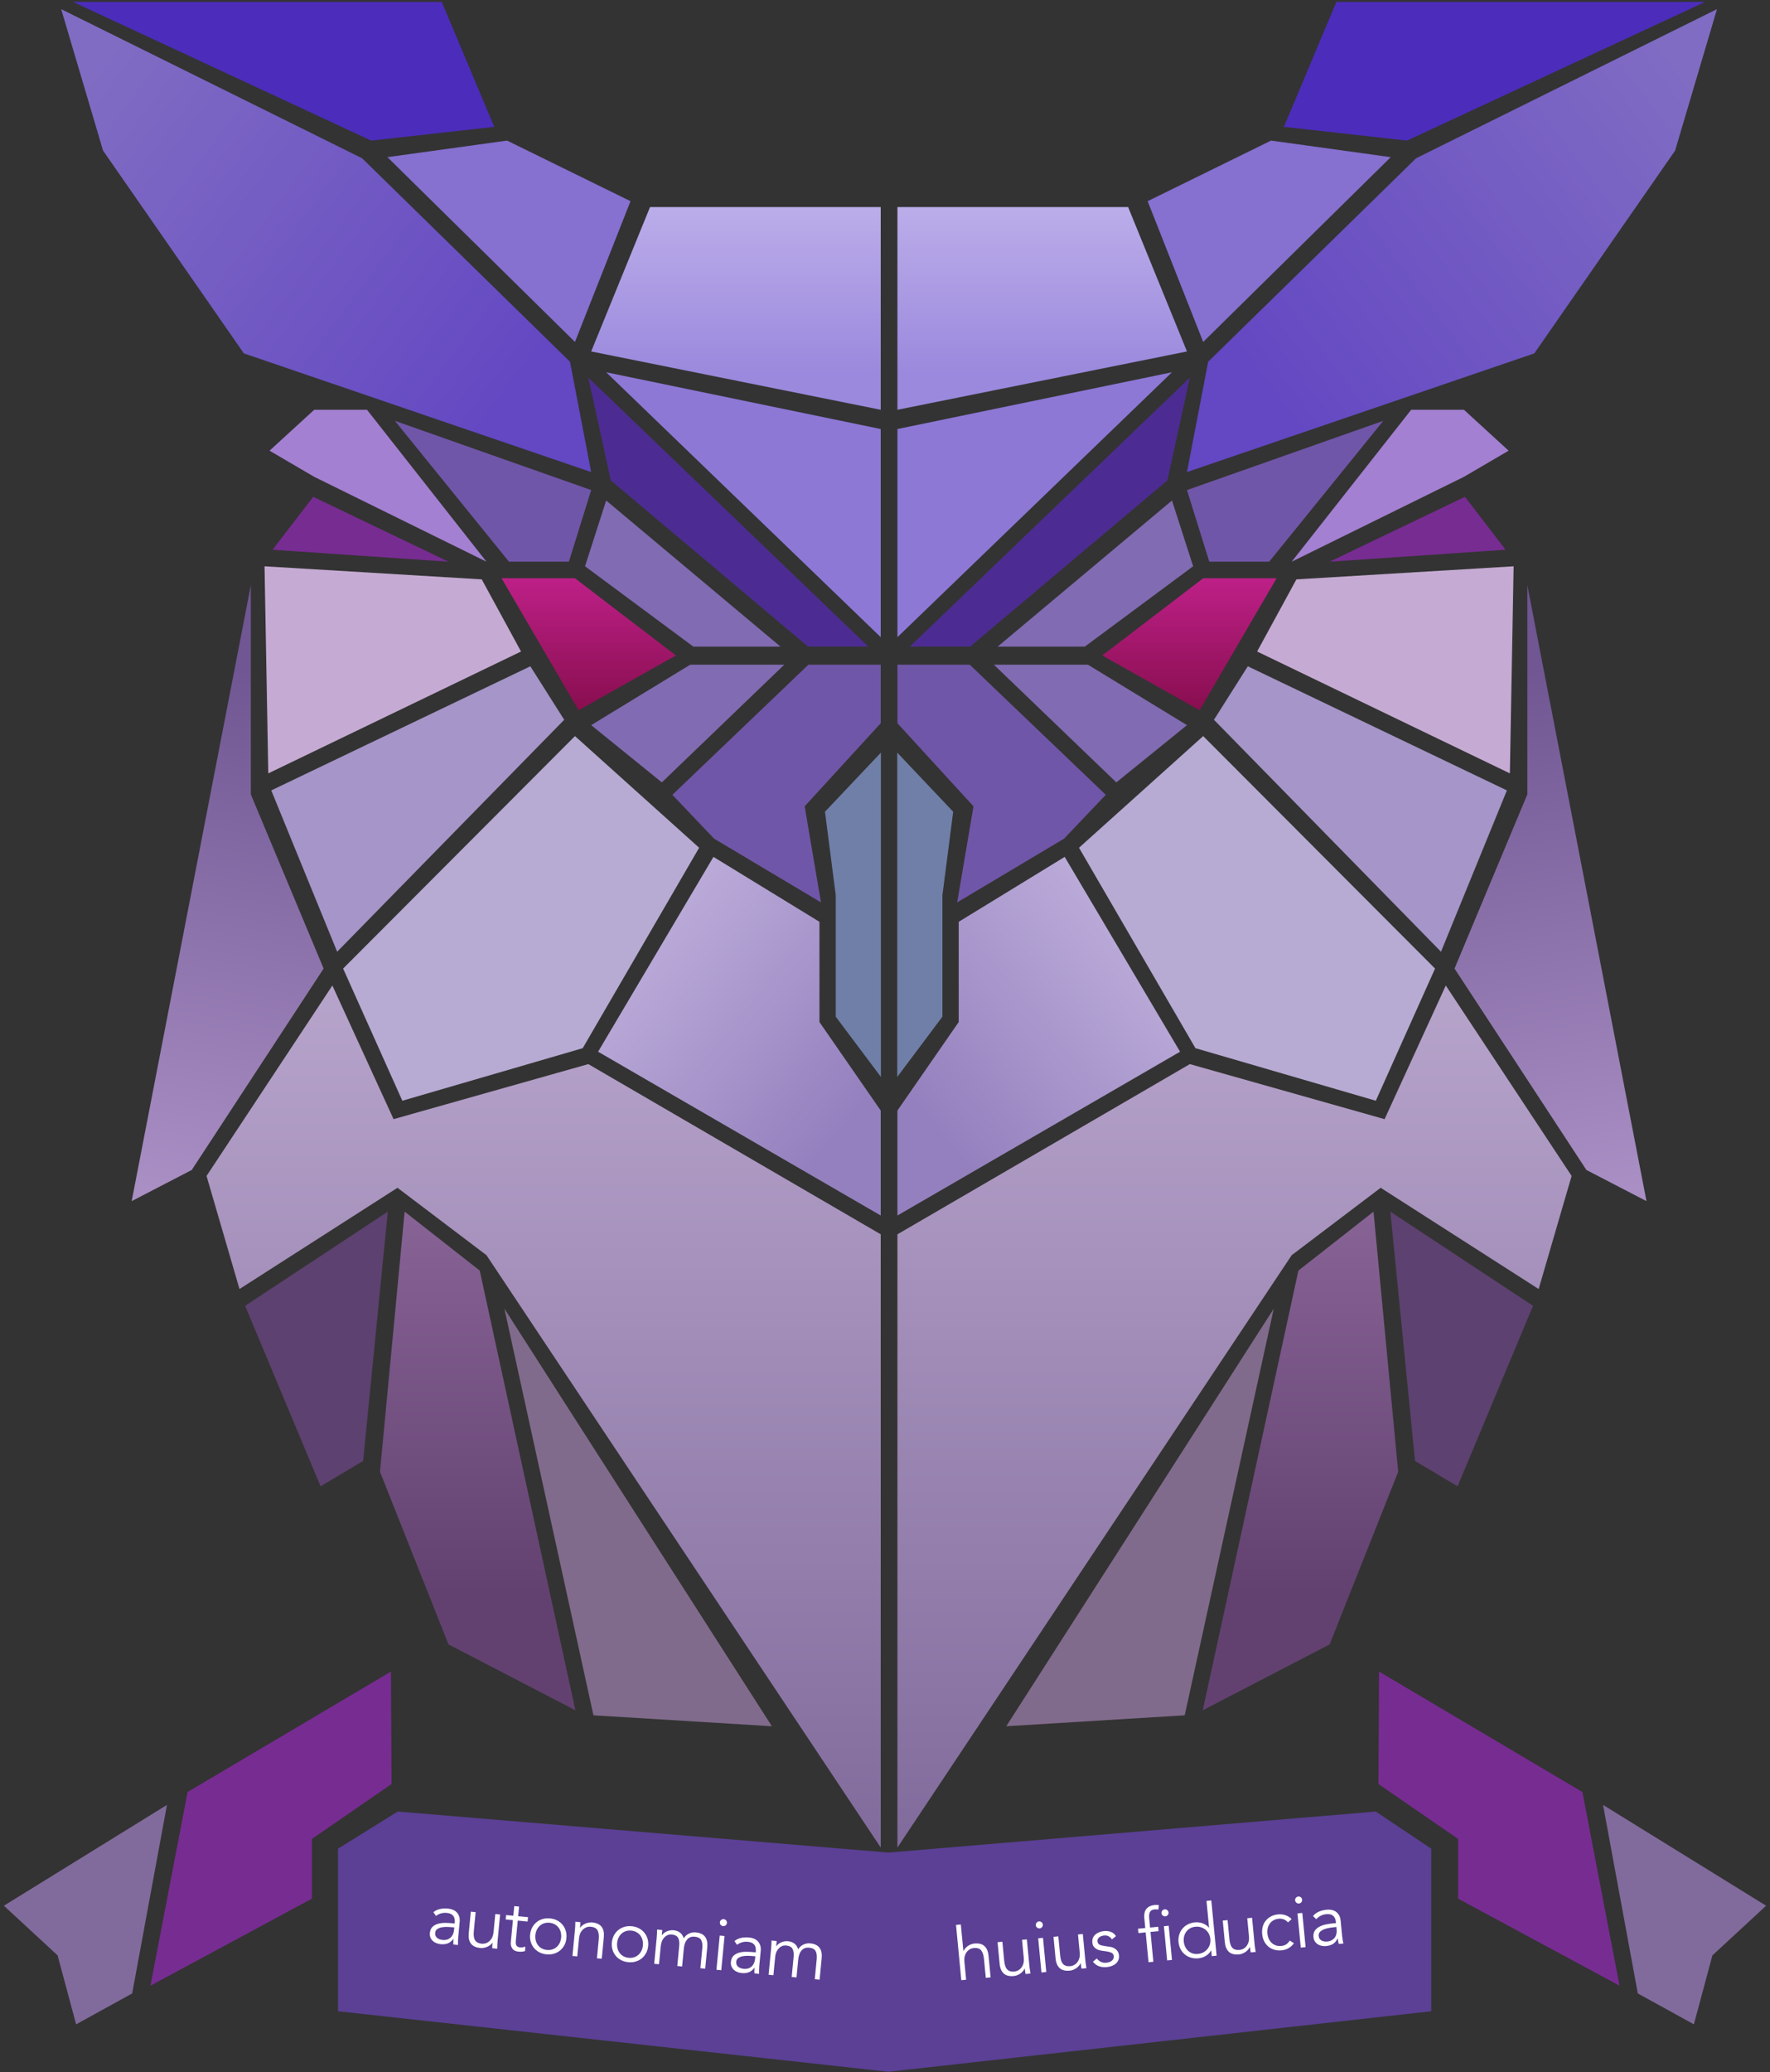 <?xml version="1.0" encoding="UTF-8"?>
<svg width="217px" height="254px" viewBox="0 0 217 254" version="1.1" xmlns="http://www.w3.org/2000/svg" xmlns:xlink="http://www.w3.org/1999/xlink">
    <rect x="0" y="0" width="217" height="254" fill="#333333" stroke="none"/>
    <!-- Generator: Sketch 58 (84663) - https://sketch.com -->
    <title>RSE-Community-logo</title>
    <desc>Created with Sketch.</desc>
    <defs>
        <linearGradient x1="93.29%" y1="75.225%" x2="3.823%" y2="16.739%" id="linearGradient-1">
            <stop stop-color="#6347C3" offset="0%"></stop>
            <stop stop-color="#806CC3" offset="100%"></stop>
        </linearGradient>
        <linearGradient x1="50%" y1="-39.737%" x2="50%" y2="81.431%" id="linearGradient-2">
            <stop stop-color="#CBBEF0" offset="0%"></stop>
            <stop stop-color="#9B89DD" offset="100%"></stop>
        </linearGradient>
        <linearGradient x1="50%" y1="0%" x2="50%" y2="100%" id="linearGradient-3">
            <stop stop-color="#BD2087" offset="0%"></stop>
            <stop stop-color="#880E4F" offset="100%"></stop>
        </linearGradient>
        <linearGradient x1="45.142%" y1="100%" x2="50%" y2="13.159%" id="linearGradient-4">
            <stop stop-color="#A98FC4" offset="0%"></stop>
            <stop stop-color="#705692" offset="100%"></stop>
        </linearGradient>
        <linearGradient x1="3.978%" y1="0%" x2="81.069%" y2="80.931%" id="linearGradient-5">
            <stop stop-color="#C6B7E0" offset="0%"></stop>
            <stop stop-color="#9480BE" offset="100%"></stop>
        </linearGradient>
        <linearGradient x1="50%" y1="0%" x2="50%" y2="100%" id="linearGradient-6">
            <stop stop-color="#B7A4CB" offset="0%"></stop>
            <stop stop-color="#816B9C" offset="100%"></stop>
        </linearGradient>
        <linearGradient x1="50%" y1="-40.456%" x2="50%" y2="77.044%" id="linearGradient-7">
            <stop stop-color="#9B76A9" offset="0%"></stop>
            <stop stop-color="#624170" offset="100%"></stop>
        </linearGradient>
        <linearGradient x1="50%" y1="58.027%" x2="50%" y2="58.027%" id="linearGradient-8">
            <stop stop-color="#4C2C92" offset="0%"></stop>
            <stop stop-color="#6A5597" offset="100%"></stop>
        </linearGradient>
    </defs>
    <g id="RSE-Community-logo" stroke="none" stroke-width="1" fill="none" fill-rule="evenodd">
        <g id="Logo" transform="translate(0, -10)">
            <g id="half-face" transform="translate(7, 0)">
                <polygon id="Path-27" fill="#4C2CBB" points="1.95 10.233 47.161 10.233 53.595 25.551 38.503 27.233"></polygon>
                <polygon id="Path-28" fill="url(#linearGradient-1)" points="0.5 11.121 37.392 29.399 62.883 54.343 65.478 67.864 22.896 53.317 5.632 28.457"></polygon>
                <polygon id="Path-29" fill="#8670D0" points="40.498 29.263 55.17 27.233 70.301 34.661 63.491 51.916"></polygon>
                <polygon id="Path-30" fill="url(#linearGradient-2)" points="72.693 35.382 100.976 35.382 100.976 60.229 65.478 53.08"></polygon>
                <polygon id="Path-32" fill="#8D78D6" points="100.976 62.589 100.976 88.104 67.315 55.63"></polygon>
                <polygon id="Path-33" fill="#4C2C92" points="65.127 56.287 99.458 89.261 92.068 89.261 67.879 68.886"></polygon>
                <polygon id="Path-35" fill="#7056A8" points="41.41 61.584 65.478 70.071 62.744 78.851 55.4 78.851"></polygon>
                <polygon id="Path-36" fill="#816BB2" points="67.315 71.349 88.69 89.261 78.002 89.261 64.722 79.411"></polygon>
                <polygon id="Path-37" fill="#A380D1" points="37.995 60.229 52.641 78.851 31.52 68.447 26.046 65.243 31.52 60.229"></polygon>
                <polygon id="Path-38" fill="#772C92" points="31.397 70.898 47.985 78.851 26.419 77.384"></polygon>
                <polygon id="Path-39" fill="#C5ABD3" points="52.061 81.017 56.878 89.859 25.892 104.797 25.432 79.415"></polygon>
                <polygon id="Path-40" fill="url(#linearGradient-3)" points="54.492 80.883 63.491 80.883 75.866 90.345 63.932 97.064"></polygon>
                <polygon id="Path-41" fill="#A595C8" points="58.021 91.671 62.171 98.228 34.335 126.661 26.256 106.884"></polygon>
                <polygon id="Path-43" fill="url(#linearGradient-4)" points="23.75 81.733 9.144 157.229 16.51 153.409 32.676 128.723 23.75 107.371"></polygon>
                <polygon id="Path-44" fill="#B7ABD3" points="63.491 100.228 35.066 128.723 42.326 144.925 64.441 138.482 78.714 113.913"></polygon>
                <polygon id="Path-45" fill="#816BB2" points="65.478 98.886 77.614 91.479 89.149 91.479 74.14 105.903"></polygon>
                <polygon id="Path-46" fill="#7056A8" points="92.106 91.479 100.976 91.479 100.976 98.65 91.651 108.835 93.651 120.611 80.546 112.799 75.433 107.426"></polygon>
                <polygon id="Path-47" fill="url(#linearGradient-5)" points="80.47 115.034 93.464 122.991 93.464 135.279 100.976 146.123 100.976 158.993 66.325 138.915"></polygon>
                <polygon id="Path-48" fill="url(#linearGradient-6)" points="65.127 140.434 100.976 161.297 100.976 236.464 52.641 163.857 41.731 155.593 22.363 168.004 18.322 154.143 33.748 130.801 41.251 147.181"></polygon>
                <polygon id="Path-50" fill="#816B8C" points="54.837 170.407 87.632 221.596 65.756 220.254"></polygon>
                <polygon id="Path-51" fill="url(#linearGradient-7)" points="51.815 165.742 63.543 219.639 47.985 211.564 39.583 190.403 42.608 158.519"></polygon>
                <polygon id="Path-52" fill="#5D4170" points="40.544 158.519 37.523 189.079 32.302 192.188 23.048 170.061"></polygon>
                <polygon id="Path-5" fill="#707FA8" points="94.14 109.5 101 102.251 101 142.01 95.461 134.622 95.461 119.733"></polygon>
            </g>
            <g id="half-face" transform="translate(160.5, 118.5) scale(-1, 1) translate(-160.5, -118.5) translate(110, 0)">
                <polygon id="Path-27" fill="#4C2CBB" points="1.95 10.233 47.161 10.233 53.595 25.551 38.503 27.233"></polygon>
                <polygon id="Path-28" fill="url(#linearGradient-1)" points="0.5 11.121 37.392 29.399 62.883 54.343 65.478 67.864 22.896 53.317 5.632 28.457"></polygon>
                <polygon id="Path-29" fill="#8670D0" points="40.498 29.263 55.17 27.233 70.301 34.661 63.491 51.916"></polygon>
                <polygon id="Path-30" fill="url(#linearGradient-2)" points="72.693 35.382 100.976 35.382 100.976 60.229 65.478 53.08"></polygon>
                <polygon id="Path-32" fill="#8D78D6" points="100.976 62.589 100.976 88.104 67.315 55.63"></polygon>
                <polygon id="Path-33" fill="#4C2C92" points="65.127 56.287 99.458 89.261 92.068 89.261 67.879 68.886"></polygon>
                <polygon id="Path-35" fill="#7056A8" points="41.41 61.584 65.478 70.071 62.744 78.851 55.4 78.851"></polygon>
                <polygon id="Path-36" fill="#816BB2" points="67.315 71.349 88.69 89.261 78.002 89.261 64.722 79.411"></polygon>
                <polygon id="Path-37" fill="#A380D1" points="37.995 60.229 52.641 78.851 31.52 68.447 26.046 65.243 31.52 60.229"></polygon>
                <polygon id="Path-38" fill="#772C92" points="31.397 70.898 47.985 78.851 26.419 77.384"></polygon>
                <polygon id="Path-39" fill="#C5ABD3" points="52.061 81.017 56.878 89.859 25.892 104.797 25.432 79.415"></polygon>
                <polygon id="Path-40" fill="url(#linearGradient-3)" points="54.492 80.883 63.491 80.883 75.866 90.345 63.932 97.064"></polygon>
                <polygon id="Path-41" fill="#A595C8" points="58.021 91.671 62.171 98.228 34.335 126.661 26.256 106.884"></polygon>
                <polygon id="Path-43" fill="url(#linearGradient-4)" points="23.75 81.733 9.144 157.229 16.51 153.409 32.676 128.723 23.75 107.371"></polygon>
                <polygon id="Path-44" fill="#B7ABD3" points="63.491 100.228 35.066 128.723 42.326 144.925 64.441 138.482 78.714 113.913"></polygon>
                <polygon id="Path-45" fill="#816BB2" points="65.478 98.886 77.614 91.479 89.149 91.479 74.14 105.903"></polygon>
                <polygon id="Path-46" fill="#7056A8" points="92.106 91.479 100.976 91.479 100.976 98.65 91.651 108.835 93.651 120.611 80.546 112.799 75.433 107.426"></polygon>
                <polygon id="Path-47" fill="url(#linearGradient-5)" points="80.47 115.034 93.464 122.991 93.464 135.279 100.976 146.123 100.976 158.993 66.325 138.915"></polygon>
                <polygon id="Path-48" fill="url(#linearGradient-6)" points="65.127 140.434 100.976 161.297 100.976 236.464 52.641 163.857 41.731 155.593 22.363 168.004 18.322 154.143 33.748 130.801 41.251 147.181"></polygon>
                <polygon id="Path-50" fill="#816B8C" points="54.837 170.407 87.632 221.596 65.756 220.254"></polygon>
                <polygon id="Path-51" fill="url(#linearGradient-7)" points="51.815 165.742 63.543 219.639 47.985 211.564 39.583 190.403 42.608 158.519"></polygon>
                <polygon id="Path-52" fill="#5D4170" points="40.544 158.519 37.523 189.079 32.302 192.188 23.048 170.061"></polygon>
                <polygon id="Path-5" fill="#707FA8" points="94.14 109.5 101 102.251 101 142.01 95.461 134.622 95.461 119.733"></polygon>
            </g>
            <g id="banner" stroke-width="1" transform="translate(0, 214)">
                <g id="band" transform="translate(169, 0)">
                    <polygon id="Path-3" fill="#772C92" points="0.069 0.894 25 15.658 29.554 39.397 9.765 28.73 9.765 21.413 1.42108547e-14 14.677"></polygon>
                    <polygon id="Path-2" fill="#816B9C" points="27.531 17.238 47.524 29.595 40.937 35.684 38.668 44.134 31.795 40.348"></polygon>
                </g>
                <g id="band" transform="translate(24, 22.5) scale(-1, 1) translate(-24, -22.5) ">
                    <polygon id="Path-3" fill="#772C92" points="0.069 0.894 25 15.658 29.554 39.397 9.765 28.73 9.765 21.413 1.42108547e-14 14.677"></polygon>
                    <polygon id="Path-2" fill="#816B9C" points="27.531 17.238 47.524 29.595 40.937 35.684 38.668 44.134 31.795 40.348"></polygon>
                </g>
                <g id="Group-2" transform="translate(40.5, 18)">
                    <g id="front-banner">
                        <polygon id="Path-4" fill="url(#linearGradient-8)" points="0.941 4.603 8.261 0.05 68.42 5.081 128.171 0.05 134.969 4.603 134.969 24.531 68.42 31.949 0.941 24.531"></polygon>
                        <g id="Group" stroke-width="1" transform="translate(1, 10)" fill="#FFFFFF">
                            <path d="M14.194,4.255 L13.89,4.226 C13.74,4.212 13.553,4.201 13.328,4.195 C13.102,4.188 12.884,4.203 12.672,4.24 C12.461,4.277 12.276,4.348 12.118,4.454 C11.961,4.559 11.872,4.717 11.852,4.926 C11.838,5.063 11.855,5.184 11.903,5.288 C11.95,5.392 12.018,5.48 12.108,5.551 C12.198,5.623 12.299,5.678 12.413,5.716 C12.527,5.754 12.644,5.779 12.763,5.791 C12.978,5.811 13.168,5.793 13.333,5.737 C13.499,5.68 13.641,5.596 13.76,5.484 C13.879,5.372 13.972,5.236 14.039,5.077 C14.105,4.917 14.147,4.745 14.165,4.56 L14.194,4.255 Z M14.241,3.771 L14.251,3.664 C14.32,2.941 13.997,2.546 13.28,2.477 C12.79,2.43 12.347,2.553 11.952,2.847 L11.634,2.391 C12.067,2.023 12.678,1.876 13.466,1.952 C13.669,1.972 13.862,2.02 14.044,2.098 C14.227,2.176 14.381,2.282 14.506,2.418 C14.632,2.554 14.728,2.718 14.793,2.911 C14.859,3.104 14.88,3.329 14.855,3.586 L14.676,5.459 C14.66,5.62 14.651,5.789 14.649,5.967 L14.65,6.21 C14.651,6.283 14.653,6.349 14.657,6.406 L14.084,6.351 C14.075,6.248 14.073,6.136 14.075,6.016 C14.078,5.896 14.084,5.779 14.095,5.665 L14.077,5.663 C13.877,5.928 13.653,6.11 13.406,6.209 C13.158,6.309 12.864,6.343 12.523,6.31 C12.338,6.292 12.162,6.25 11.993,6.182 C11.825,6.115 11.679,6.023 11.554,5.905 C11.43,5.788 11.335,5.649 11.269,5.489 C11.203,5.329 11.179,5.147 11.199,4.944 C11.231,4.604 11.345,4.345 11.54,4.168 C11.735,3.991 11.97,3.867 12.245,3.797 C12.52,3.727 12.809,3.694 13.113,3.699 C13.417,3.704 13.694,3.719 13.945,3.743 L14.241,3.771 Z M18.848,6.808 C18.847,6.694 18.851,6.581 18.858,6.47 L18.886,6.134 L18.886,6.134 L18.868,6.132 C18.791,6.239 18.698,6.336 18.587,6.422 C18.476,6.507 18.355,6.579 18.223,6.635 C18.091,6.692 17.953,6.733 17.809,6.758 C17.665,6.784 17.524,6.79 17.387,6.777 C16.849,6.725 16.466,6.545 16.236,6.237 C16.006,5.928 15.917,5.511 15.967,4.986 L16.223,2.325 L16.814,2.382 L16.591,4.702 C16.569,4.935 16.567,5.143 16.586,5.326 C16.604,5.508 16.651,5.665 16.726,5.796 C16.801,5.926 16.908,6.03 17.049,6.107 C17.189,6.184 17.37,6.233 17.591,6.254 L17.704,6.252 C17.742,6.249 17.789,6.246 17.845,6.242 C17.985,6.231 18.136,6.179 18.298,6.087 C18.461,5.994 18.612,5.845 18.752,5.642 C18.892,5.438 18.981,5.145 19.017,4.763 L19.224,2.613 L19.815,2.67 L19.501,5.94 C19.49,6.053 19.481,6.197 19.474,6.371 C19.466,6.545 19.461,6.71 19.458,6.867 L18.848,6.808 Z M23.184,3.536 L21.975,3.42 L21.738,5.892 C21.723,6.047 21.726,6.176 21.746,6.277 C21.766,6.379 21.801,6.459 21.85,6.518 C21.898,6.577 21.959,6.62 22.031,6.648 C22.104,6.676 22.185,6.695 22.275,6.703 C22.376,6.713 22.482,6.708 22.593,6.688 C22.703,6.669 22.805,6.64 22.899,6.6 L22.874,7.149 C22.643,7.23 22.373,7.255 22.062,7.225 C21.948,7.214 21.832,7.188 21.712,7.146 C21.593,7.105 21.486,7.037 21.393,6.944 C21.299,6.851 21.226,6.729 21.175,6.58 C21.123,6.43 21.108,6.239 21.13,6.006 L21.384,3.363 L20.497,3.278 L20.548,2.74 L21.435,2.825 L21.549,1.643 L22.14,1.699 L22.027,2.882 L23.236,2.998 L23.184,3.536 Z M27.298,5.503 C27.32,5.27 27.304,5.049 27.249,4.839 C27.194,4.628 27.104,4.442 26.981,4.28 C26.858,4.117 26.704,3.983 26.518,3.878 C26.332,3.773 26.117,3.708 25.872,3.685 C25.627,3.661 25.404,3.684 25.201,3.752 C24.999,3.82 24.823,3.922 24.675,4.058 C24.526,4.195 24.404,4.361 24.31,4.557 C24.216,4.753 24.158,4.967 24.135,5.2 C24.113,5.433 24.13,5.654 24.185,5.865 C24.24,6.075 24.328,6.261 24.448,6.423 C24.568,6.586 24.721,6.719 24.906,6.825 C25.092,6.93 25.308,6.994 25.552,7.018 C25.797,7.041 26.021,7.019 26.223,6.951 C26.426,6.883 26.603,6.781 26.754,6.645 C26.906,6.509 27.029,6.343 27.123,6.147 C27.217,5.951 27.276,5.736 27.298,5.503 Z M27.943,5.565 C27.913,5.882 27.829,6.169 27.693,6.427 C27.557,6.686 27.381,6.904 27.165,7.082 C26.949,7.26 26.699,7.391 26.417,7.476 C26.135,7.56 25.829,7.587 25.501,7.555 C25.178,7.524 24.886,7.44 24.625,7.304 C24.364,7.167 24.144,6.991 23.966,6.775 C23.788,6.559 23.657,6.311 23.572,6.032 C23.487,5.753 23.46,5.455 23.49,5.138 C23.521,4.822 23.604,4.534 23.74,4.276 C23.877,4.018 24.053,3.8 24.269,3.622 C24.485,3.443 24.734,3.312 25.016,3.228 C25.299,3.143 25.601,3.116 25.924,3.147 C26.252,3.179 26.547,3.263 26.808,3.4 C27.069,3.536 27.289,3.712 27.467,3.928 C27.645,4.144 27.777,4.392 27.862,4.671 C27.946,4.951 27.973,5.249 27.943,5.565 Z M29.648,3.613 C29.649,3.728 29.646,3.841 29.638,3.951 L29.61,4.288 L29.61,4.288 L29.628,4.289 C29.705,4.182 29.798,4.086 29.909,4 C30.02,3.914 30.141,3.843 30.273,3.786 C30.405,3.73 30.543,3.689 30.687,3.663 C30.831,3.638 30.972,3.632 31.11,3.645 C31.647,3.697 32.031,3.876 32.26,4.185 C32.49,4.493 32.579,4.91 32.529,5.436 L32.274,8.096 L31.682,8.04 L31.905,5.719 C31.95,5.254 31.903,4.889 31.766,4.626 C31.628,4.362 31.342,4.21 30.906,4.168 L30.843,4.168 C30.799,4.169 30.735,4.173 30.651,4.18 C30.512,4.19 30.361,4.242 30.198,4.335 C30.035,4.428 29.884,4.576 29.744,4.78 C29.604,4.983 29.515,5.276 29.479,5.658 L29.273,7.809 L28.681,7.752 L28.995,4.482 C29.006,4.368 29.015,4.225 29.023,4.05 C29.03,3.876 29.036,3.711 29.039,3.555 L29.648,3.613 Z M37.32,6.465 C37.343,6.232 37.326,6.01 37.271,5.8 C37.216,5.59 37.127,5.404 37.004,5.241 C36.881,5.079 36.726,4.945 36.54,4.84 C36.355,4.734 36.139,4.67 35.894,4.646 C35.65,4.623 35.426,4.645 35.223,4.713 C35.021,4.781 34.846,4.883 34.697,5.02 C34.548,5.156 34.427,5.322 34.333,5.518 C34.238,5.714 34.18,5.929 34.158,6.162 C34.135,6.394 34.152,6.616 34.207,6.826 C34.262,7.037 34.35,7.223 34.47,7.385 C34.59,7.547 34.743,7.681 34.929,7.786 C35.114,7.891 35.33,7.956 35.575,7.979 C35.82,8.003 36.043,7.98 36.246,7.912 C36.448,7.844 36.625,7.742 36.777,7.606 C36.928,7.47 37.051,7.304 37.146,7.108 C37.24,6.912 37.298,6.698 37.32,6.465 Z M37.965,6.527 C37.935,6.843 37.852,7.131 37.715,7.389 C37.579,7.647 37.403,7.865 37.187,8.043 C36.971,8.222 36.722,8.353 36.439,8.437 C36.157,8.522 35.852,8.548 35.523,8.517 C35.201,8.486 34.909,8.402 34.648,8.265 C34.386,8.129 34.167,7.953 33.989,7.737 C33.81,7.521 33.679,7.273 33.594,6.994 C33.51,6.714 33.482,6.416 33.513,6.1 C33.543,5.783 33.626,5.496 33.763,5.238 C33.899,4.979 34.075,4.761 34.291,4.583 C34.507,4.405 34.756,4.274 35.039,4.189 C35.321,4.105 35.623,4.078 35.946,4.109 C36.275,4.14 36.569,4.225 36.83,4.361 C37.092,4.498 37.311,4.674 37.489,4.89 C37.668,5.106 37.799,5.354 37.884,5.633 C37.969,5.912 37.996,6.21 37.965,6.527 Z M39.016,5.452 C39.031,5.297 39.042,5.141 39.048,4.985 L39.061,4.516 L39.061,4.516 L39.697,4.577 L39.636,5.213 L39.654,5.215 C39.821,4.984 40.037,4.818 40.303,4.717 C40.569,4.616 40.827,4.577 41.078,4.601 C41.192,4.612 41.311,4.636 41.438,4.672 C41.564,4.708 41.683,4.763 41.797,4.838 C41.91,4.912 42.014,5.011 42.107,5.134 C42.201,5.258 42.275,5.412 42.33,5.598 C42.475,5.341 42.685,5.147 42.96,5.017 C43.234,4.887 43.512,4.835 43.793,4.862 C44.33,4.913 44.714,5.093 44.943,5.402 C45.173,5.71 45.263,6.127 45.212,6.653 L44.957,9.313 L44.366,9.257 L44.6,6.811 C44.641,6.387 44.597,6.054 44.47,5.813 C44.342,5.572 44.076,5.431 43.669,5.392 C43.448,5.371 43.259,5.397 43.101,5.469 C42.944,5.541 42.812,5.645 42.706,5.779 C42.599,5.914 42.516,6.07 42.457,6.248 C42.398,6.426 42.359,6.614 42.34,6.811 L42.126,9.042 L41.535,8.985 L41.769,6.539 C41.81,6.115 41.766,5.782 41.639,5.541 C41.511,5.3 41.245,5.16 40.838,5.121 L40.749,5.121 C40.707,5.123 40.654,5.127 40.589,5.133 C40.458,5.145 40.319,5.198 40.171,5.292 C40.023,5.386 39.884,5.536 39.753,5.74 C39.622,5.944 39.538,6.238 39.501,6.62 L39.295,8.77 L38.704,8.713 L39.016,5.452 Z M47.618,3.71 C47.606,3.835 47.551,3.934 47.454,4.006 C47.356,4.078 47.254,4.109 47.147,4.099 C47.039,4.088 46.944,4.039 46.862,3.949 C46.781,3.86 46.746,3.753 46.758,3.627 C46.77,3.502 46.824,3.403 46.922,3.331 C47.019,3.259 47.122,3.228 47.229,3.239 C47.337,3.249 47.431,3.299 47.513,3.388 C47.595,3.477 47.63,3.584 47.618,3.71 Z M46.926,9.502 L46.335,9.446 L46.737,5.253 L47.329,5.31 L46.926,9.502 Z M51.103,7.796 L50.799,7.767 L50.546,7.749 C50.452,7.743 50.349,7.739 50.236,7.736 C50.011,7.729 49.793,7.745 49.581,7.781 C49.37,7.818 49.185,7.89 49.027,7.995 C48.869,8.1 48.78,8.258 48.76,8.467 C48.747,8.604 48.764,8.725 48.812,8.829 C48.859,8.933 48.927,9.021 49.017,9.093 C49.106,9.164 49.208,9.219 49.322,9.257 C49.436,9.296 49.552,9.32 49.672,9.332 C49.887,9.352 50.077,9.334 50.242,9.278 C50.407,9.221 50.55,9.137 50.669,9.025 C50.788,8.913 50.881,8.777 50.947,8.618 C51.014,8.458 51.056,8.286 51.074,8.101 L51.103,7.796 Z M51.15,7.313 L51.16,7.205 C51.229,6.482 50.906,6.087 50.189,6.018 C49.699,5.971 49.256,6.094 48.86,6.388 L48.542,5.932 C48.976,5.564 49.586,5.418 50.375,5.493 C50.578,5.513 50.771,5.561 50.953,5.639 C51.135,5.717 51.289,5.824 51.415,5.959 C51.541,6.095 51.636,6.259 51.702,6.452 C51.768,6.646 51.789,6.871 51.764,7.127 L51.584,9 C51.569,9.161 51.56,9.331 51.558,9.508 L51.559,9.751 C51.56,9.824 51.562,9.89 51.566,9.947 L50.992,9.892 C50.984,9.789 50.981,9.677 50.984,9.557 C50.986,9.437 50.993,9.32 51.004,9.206 L50.986,9.205 C50.786,9.469 50.562,9.651 50.314,9.751 C50.067,9.85 49.773,9.884 49.432,9.851 C49.247,9.833 49.07,9.791 48.902,9.723 C48.734,9.656 48.587,9.564 48.463,9.446 C48.339,9.329 48.243,9.19 48.177,9.03 C48.111,8.87 48.088,8.689 48.108,8.485 C48.14,8.145 48.254,7.886 48.449,7.709 C48.644,7.532 48.879,7.408 49.153,7.338 C49.428,7.268 49.718,7.236 50.022,7.241 C50.326,7.246 50.603,7.26 50.854,7.284 L51.15,7.313 Z M53.042,6.798 C53.057,6.643 53.067,6.487 53.073,6.331 C53.079,6.175 53.084,6.018 53.087,5.862 L53.723,5.923 L53.662,6.559 L53.68,6.561 C53.846,6.33 54.063,6.164 54.329,6.063 C54.594,5.961 54.853,5.923 55.104,5.947 C55.217,5.958 55.337,5.981 55.463,6.018 C55.589,6.054 55.709,6.109 55.822,6.183 C55.936,6.257 56.039,6.356 56.133,6.48 C56.227,6.603 56.301,6.758 56.355,6.944 C56.5,6.687 56.71,6.493 56.985,6.363 C57.26,6.232 57.538,6.181 57.818,6.207 C58.356,6.259 58.739,6.439 58.969,6.747 C59.199,7.056 59.288,7.473 59.238,7.998 L58.982,10.659 L58.391,10.602 L58.626,8.157 C58.666,7.732 58.623,7.4 58.495,7.159 C58.368,6.917 58.101,6.777 57.695,6.738 C57.474,6.717 57.285,6.742 57.127,6.815 C56.969,6.887 56.837,6.99 56.731,7.125 C56.625,7.259 56.542,7.416 56.483,7.594 C56.423,7.772 56.384,7.96 56.365,8.157 L56.151,10.387 L55.56,10.331 L55.795,7.885 C55.835,7.461 55.792,7.128 55.664,6.887 C55.537,6.646 55.27,6.505 54.864,6.467 L54.775,6.467 C54.733,6.469 54.68,6.473 54.614,6.479 C54.483,6.49 54.344,6.543 54.197,6.638 C54.049,6.732 53.91,6.881 53.778,7.086 C53.647,7.29 53.563,7.583 53.527,7.966 L53.32,10.116 L52.729,10.059 L53.042,6.798 Z M75.706,3.95 L76.297,3.893 L76.609,7.145 L76.627,7.143 C76.682,7.023 76.755,6.911 76.848,6.806 C76.94,6.7 77.046,6.607 77.164,6.527 C77.283,6.446 77.411,6.379 77.548,6.327 C77.684,6.275 77.821,6.242 77.959,6.229 C78.496,6.177 78.907,6.281 79.191,6.54 C79.475,6.799 79.642,7.191 79.693,7.717 L79.948,10.378 L79.357,10.435 L79.134,8.114 C79.089,7.648 78.974,7.299 78.789,7.067 C78.628,6.864 78.37,6.765 78.016,6.772 L77.858,6.781 C77.828,6.784 77.746,6.804 77.61,6.841 C77.475,6.878 77.337,6.958 77.195,7.08 C77.053,7.202 76.932,7.376 76.834,7.603 C76.735,7.829 76.704,8.133 76.74,8.516 L76.947,10.666 L76.355,10.723 L75.706,3.95 Z M84.229,9.967 C84.206,9.855 84.188,9.744 84.174,9.633 C84.161,9.523 84.149,9.411 84.138,9.298 L84.12,9.3 C84.065,9.419 83.991,9.532 83.899,9.637 C83.807,9.742 83.701,9.835 83.582,9.916 C83.463,9.997 83.336,10.063 83.199,10.116 C83.062,10.168 82.925,10.201 82.788,10.214 C82.25,10.265 81.84,10.162 81.556,9.903 C81.272,9.644 81.104,9.251 81.054,8.726 L80.799,6.065 L81.39,6.008 L81.613,8.329 C81.635,8.561 81.673,8.766 81.726,8.942 C81.779,9.117 81.854,9.262 81.953,9.376 C82.051,9.49 82.176,9.572 82.329,9.621 C82.481,9.669 82.668,9.683 82.889,9.662 L82.95,9.65 C82.993,9.64 83.055,9.624 83.136,9.602 C83.271,9.565 83.41,9.485 83.552,9.363 C83.694,9.241 83.814,9.067 83.913,8.84 C84.012,8.614 84.043,8.309 84.006,7.927 L83.8,5.777 L84.391,5.72 L84.705,8.99 L84.736,9.256 L84.736,9.256 L84.76,9.419 C84.785,9.591 84.811,9.755 84.838,9.909 L84.229,9.967 Z M86.349,3.905 C86.361,4.03 86.326,4.138 86.245,4.227 C86.163,4.316 86.068,4.366 85.961,4.376 C85.853,4.386 85.751,4.356 85.653,4.284 C85.556,4.212 85.501,4.113 85.489,3.987 C85.477,3.862 85.512,3.755 85.594,3.665 C85.676,3.576 85.771,3.526 85.878,3.516 C85.986,3.506 86.088,3.537 86.185,3.609 C86.283,3.681 86.337,3.779 86.349,3.905 Z M86.772,9.723 L86.181,9.78 L85.778,5.587 L86.37,5.53 L86.772,9.723 Z M91.089,9.309 C91.066,9.197 91.048,9.085 91.034,8.975 C91.021,8.865 91.008,8.753 90.997,8.64 L90.98,8.641 C90.925,8.761 90.851,8.874 90.759,8.979 C90.666,9.084 90.561,9.177 90.442,9.258 C90.323,9.339 90.195,9.405 90.059,9.458 C89.922,9.51 89.785,9.543 89.648,9.556 C89.11,9.607 88.699,9.504 88.415,9.244 C88.131,8.985 87.964,8.593 87.914,8.068 L87.658,5.407 L88.25,5.35 L88.472,7.67 C88.495,7.903 88.532,8.108 88.585,8.283 C88.638,8.459 88.714,8.604 88.812,8.718 C88.911,8.832 89.036,8.914 89.189,8.962 C89.341,9.011 89.528,9.025 89.748,9.004 L89.859,8.98 C89.896,8.971 89.942,8.958 89.996,8.944 C90.131,8.907 90.27,8.827 90.412,8.705 C90.553,8.583 90.674,8.408 90.773,8.182 C90.872,7.956 90.903,7.651 90.866,7.269 L90.66,5.119 L91.251,5.062 L91.565,8.332 L91.596,8.598 L91.596,8.598 L91.619,8.761 C91.645,8.933 91.671,9.096 91.698,9.251 L91.089,9.309 Z M94.821,5.723 C94.715,5.559 94.582,5.433 94.423,5.345 C94.264,5.258 94.077,5.225 93.862,5.246 C93.761,5.255 93.659,5.277 93.556,5.311 C93.454,5.345 93.364,5.391 93.285,5.45 C93.206,5.509 93.145,5.58 93.102,5.662 C93.059,5.745 93.042,5.843 93.053,5.956 C93.072,6.153 93.155,6.29 93.301,6.366 C93.446,6.443 93.66,6.501 93.941,6.54 L94.555,6.626 C94.854,6.663 95.11,6.773 95.323,6.954 C95.537,7.136 95.658,7.376 95.686,7.674 C95.708,7.901 95.681,8.101 95.604,8.275 C95.527,8.448 95.417,8.594 95.275,8.713 C95.133,8.832 94.966,8.925 94.773,8.992 C94.58,9.058 94.383,9.101 94.18,9.121 C93.857,9.152 93.551,9.119 93.262,9.024 C92.972,8.928 92.715,8.74 92.489,8.46 L92.966,8.062 C93.104,8.242 93.269,8.379 93.462,8.475 C93.655,8.571 93.877,8.607 94.128,8.583 C94.248,8.572 94.366,8.547 94.483,8.509 C94.599,8.47 94.701,8.418 94.789,8.353 C94.876,8.287 94.943,8.207 94.991,8.112 C95.04,8.017 95.058,7.909 95.046,7.79 C95.026,7.581 94.934,7.438 94.77,7.36 C94.606,7.282 94.411,7.227 94.185,7.195 L93.598,7.115 C93.525,7.104 93.425,7.084 93.299,7.054 C93.172,7.024 93.047,6.972 92.922,6.9 C92.798,6.827 92.687,6.728 92.591,6.602 C92.494,6.475 92.437,6.314 92.418,6.116 C92.397,5.901 92.422,5.709 92.493,5.54 C92.565,5.37 92.668,5.227 92.805,5.112 C92.942,4.996 93.1,4.904 93.28,4.836 C93.461,4.767 93.649,4.723 93.846,4.705 C94.139,4.676 94.416,4.707 94.678,4.797 C94.94,4.886 95.152,5.061 95.316,5.323 L94.821,5.723 Z M100.544,4.713 L99.55,4.808 L99.9,8.464 L99.309,8.52 L98.958,4.865 L98.071,4.95 L98.02,4.413 L98.907,4.328 L98.797,3.181 C98.743,2.625 98.834,2.217 99.068,1.957 C99.302,1.696 99.631,1.546 100.055,1.505 C100.139,1.497 100.225,1.495 100.312,1.498 C100.4,1.502 100.487,1.509 100.572,1.519 L100.516,2.066 C100.443,2.055 100.367,2.048 100.288,2.043 C100.209,2.039 100.131,2.04 100.053,2.048 C99.892,2.063 99.763,2.103 99.667,2.166 C99.57,2.23 99.5,2.313 99.456,2.417 C99.412,2.521 99.387,2.639 99.381,2.772 C99.376,2.905 99.381,3.046 99.395,3.196 L99.498,4.271 L100.492,4.175 L100.544,4.713 Z M101.761,2.426 C101.773,2.552 101.738,2.659 101.656,2.748 C101.574,2.837 101.48,2.887 101.372,2.898 C101.265,2.908 101.162,2.877 101.065,2.805 C100.968,2.733 100.913,2.634 100.901,2.509 C100.889,2.383 100.924,2.276 101.006,2.187 C101.087,2.098 101.182,2.048 101.29,2.037 C101.397,2.027 101.5,2.058 101.597,2.13 C101.694,2.202 101.749,2.301 101.761,2.426 Z M102.184,8.244 L101.592,8.301 L101.19,4.108 L101.781,4.052 L102.184,8.244 Z M103.629,5.99 C103.652,6.223 103.71,6.437 103.804,6.633 C103.898,6.829 104.021,6.995 104.173,7.131 C104.325,7.268 104.502,7.37 104.704,7.438 C104.907,7.506 105.13,7.528 105.375,7.504 C105.614,7.481 105.832,7.417 106.03,7.31 C106.228,7.204 106.394,7.069 106.529,6.905 C106.664,6.742 106.764,6.554 106.828,6.343 C106.892,6.132 106.913,5.91 106.89,5.677 C106.868,5.444 106.805,5.23 106.702,5.035 C106.599,4.84 106.466,4.675 106.302,4.54 C106.139,4.405 105.95,4.304 105.735,4.237 C105.521,4.171 105.294,4.149 105.055,4.172 C104.81,4.195 104.595,4.259 104.409,4.365 C104.223,4.47 104.069,4.604 103.946,4.766 C103.823,4.929 103.734,5.115 103.679,5.325 C103.624,5.536 103.607,5.757 103.629,5.99 Z M107.656,7.719 L107.065,7.776 L106.998,7.077 L106.98,7.079 C106.898,7.232 106.796,7.365 106.675,7.479 C106.553,7.593 106.424,7.69 106.287,7.769 C106.15,7.849 106.006,7.911 105.857,7.955 C105.707,8 105.564,8.029 105.427,8.042 C105.098,8.073 104.793,8.047 104.51,7.962 C104.228,7.878 103.979,7.747 103.763,7.569 C103.547,7.39 103.371,7.172 103.234,6.914 C103.098,6.656 103.015,6.369 102.984,6.052 C102.954,5.735 102.981,5.437 103.066,5.158 C103.151,4.879 103.282,4.631 103.46,4.415 C103.638,4.199 103.858,4.023 104.119,3.886 C104.38,3.75 104.675,3.666 105.004,3.634 C105.141,3.621 105.287,3.622 105.443,3.637 C105.598,3.652 105.75,3.686 105.9,3.738 C106.049,3.79 106.195,3.86 106.336,3.949 C106.477,4.038 106.602,4.15 106.712,4.284 L106.73,4.282 L106.415,1.003 L107.006,0.947 L107.656,7.719 Z M111.838,7.318 C111.816,7.206 111.797,7.095 111.784,6.984 L111.747,6.649 L111.747,6.649 L111.729,6.651 C111.674,6.77 111.601,6.883 111.508,6.988 C111.416,7.093 111.311,7.186 111.192,7.267 C111.073,7.348 110.945,7.414 110.808,7.467 C110.672,7.519 110.535,7.552 110.397,7.565 C109.86,7.616 109.449,7.513 109.165,7.254 C108.881,6.995 108.714,6.602 108.663,6.077 L108.408,3.416 L108.999,3.359 L109.222,5.68 C109.244,5.912 109.282,6.117 109.335,6.293 C109.388,6.468 109.464,6.613 109.562,6.727 C109.661,6.841 109.786,6.923 109.938,6.972 C110.091,7.02 110.277,7.034 110.498,7.013 L110.559,7.001 C110.602,6.991 110.665,6.975 110.746,6.953 C110.881,6.916 111.019,6.836 111.161,6.714 C111.303,6.592 111.424,6.418 111.522,6.191 C111.621,5.965 111.652,5.66 111.616,5.278 L111.409,3.128 L112.001,3.071 L112.314,6.341 C112.322,6.417 112.332,6.506 112.346,6.607 L112.369,6.77 C112.395,6.942 112.421,7.106 112.448,7.26 L111.838,7.318 Z M116.403,3.643 C116.287,3.498 116.132,3.38 115.94,3.29 C115.747,3.2 115.535,3.166 115.302,3.189 C115.056,3.206 114.84,3.266 114.654,3.368 C114.468,3.47 114.314,3.603 114.191,3.765 C114.068,3.928 113.98,4.115 113.928,4.328 C113.876,4.541 113.862,4.767 113.885,5.006 C113.908,5.245 113.965,5.464 114.056,5.663 C114.148,5.862 114.269,6.03 114.421,6.166 C114.573,6.302 114.75,6.403 114.952,6.468 C115.154,6.533 115.377,6.551 115.621,6.521 C115.854,6.499 116.057,6.425 116.229,6.3 C116.4,6.175 116.53,6.03 116.616,5.865 L117.135,6.186 C116.95,6.451 116.731,6.654 116.48,6.796 C116.228,6.938 115.959,7.025 115.673,7.059 C115.333,7.097 115.02,7.075 114.735,6.991 C114.45,6.906 114.201,6.775 113.988,6.597 C113.775,6.418 113.604,6.198 113.477,5.936 C113.349,5.674 113.27,5.385 113.24,5.068 C113.209,4.751 113.232,4.452 113.307,4.171 C113.383,3.889 113.508,3.641 113.683,3.425 C113.858,3.209 114.078,3.033 114.342,2.896 C114.606,2.759 114.909,2.678 115.25,2.651 C115.537,2.629 115.818,2.664 116.092,2.756 C116.366,2.847 116.619,3.005 116.852,3.23 L116.403,3.643 Z M118.141,0.855 C118.153,0.98 118.118,1.087 118.037,1.177 C117.955,1.266 117.86,1.316 117.753,1.326 C117.645,1.336 117.543,1.305 117.445,1.233 C117.348,1.161 117.293,1.063 117.281,0.937 C117.269,0.812 117.304,0.704 117.386,0.615 C117.468,0.526 117.563,0.476 117.67,0.466 C117.778,0.456 117.88,0.486 117.977,0.558 C118.075,0.63 118.129,0.729 118.141,0.855 Z M118.564,6.673 L117.973,6.73 L117.57,2.537 L118.162,2.48 L118.564,6.673 Z M122.34,4.204 L122.035,4.233 C121.886,4.248 121.7,4.273 121.478,4.309 C121.255,4.346 121.044,4.402 120.843,4.479 C120.642,4.555 120.475,4.66 120.34,4.794 C120.205,4.927 120.147,5.098 120.168,5.307 C120.181,5.445 120.22,5.56 120.287,5.653 C120.353,5.746 120.437,5.82 120.538,5.873 C120.64,5.927 120.75,5.961 120.869,5.977 C120.988,5.993 121.107,5.995 121.227,5.983 C121.442,5.963 121.625,5.909 121.777,5.822 C121.928,5.735 122.052,5.626 122.147,5.493 C122.243,5.36 122.308,5.209 122.343,5.04 C122.378,4.871 122.387,4.694 122.369,4.509 L122.34,4.204 Z M122.294,3.72 L122.283,3.613 C122.214,2.89 121.821,2.563 121.104,2.632 C120.615,2.679 120.203,2.884 119.87,3.247 L119.472,2.861 C119.827,2.417 120.399,2.157 121.187,2.081 C121.39,2.062 121.589,2.073 121.782,2.115 C121.976,2.156 122.148,2.232 122.297,2.341 C122.446,2.45 122.571,2.594 122.673,2.771 C122.774,2.948 122.837,3.165 122.862,3.422 L123.041,5.294 C123.057,5.455 123.08,5.623 123.112,5.798 L123.159,6.037 C123.174,6.108 123.189,6.172 123.203,6.228 L122.63,6.283 C122.602,6.183 122.578,6.074 122.558,5.955 C122.537,5.837 122.522,5.721 122.511,5.607 L122.493,5.609 C122.347,5.906 122.161,6.127 121.937,6.272 C121.713,6.417 121.431,6.506 121.09,6.539 C120.905,6.557 120.724,6.549 120.546,6.514 C120.367,6.48 120.206,6.417 120.062,6.326 C119.917,6.234 119.798,6.116 119.702,5.971 C119.607,5.827 119.55,5.653 119.53,5.45 C119.498,5.11 119.56,4.834 119.718,4.623 C119.875,4.412 120.082,4.246 120.339,4.125 C120.595,4.004 120.873,3.917 121.173,3.864 C121.472,3.811 121.747,3.773 121.998,3.749 L122.294,3.72 Z" id="autonomiamhuiusfiducia" fill-rule="nonzero"></path>
                        </g>
                    </g>
                </g>
            </g>
        </g>
    </g>
</svg>